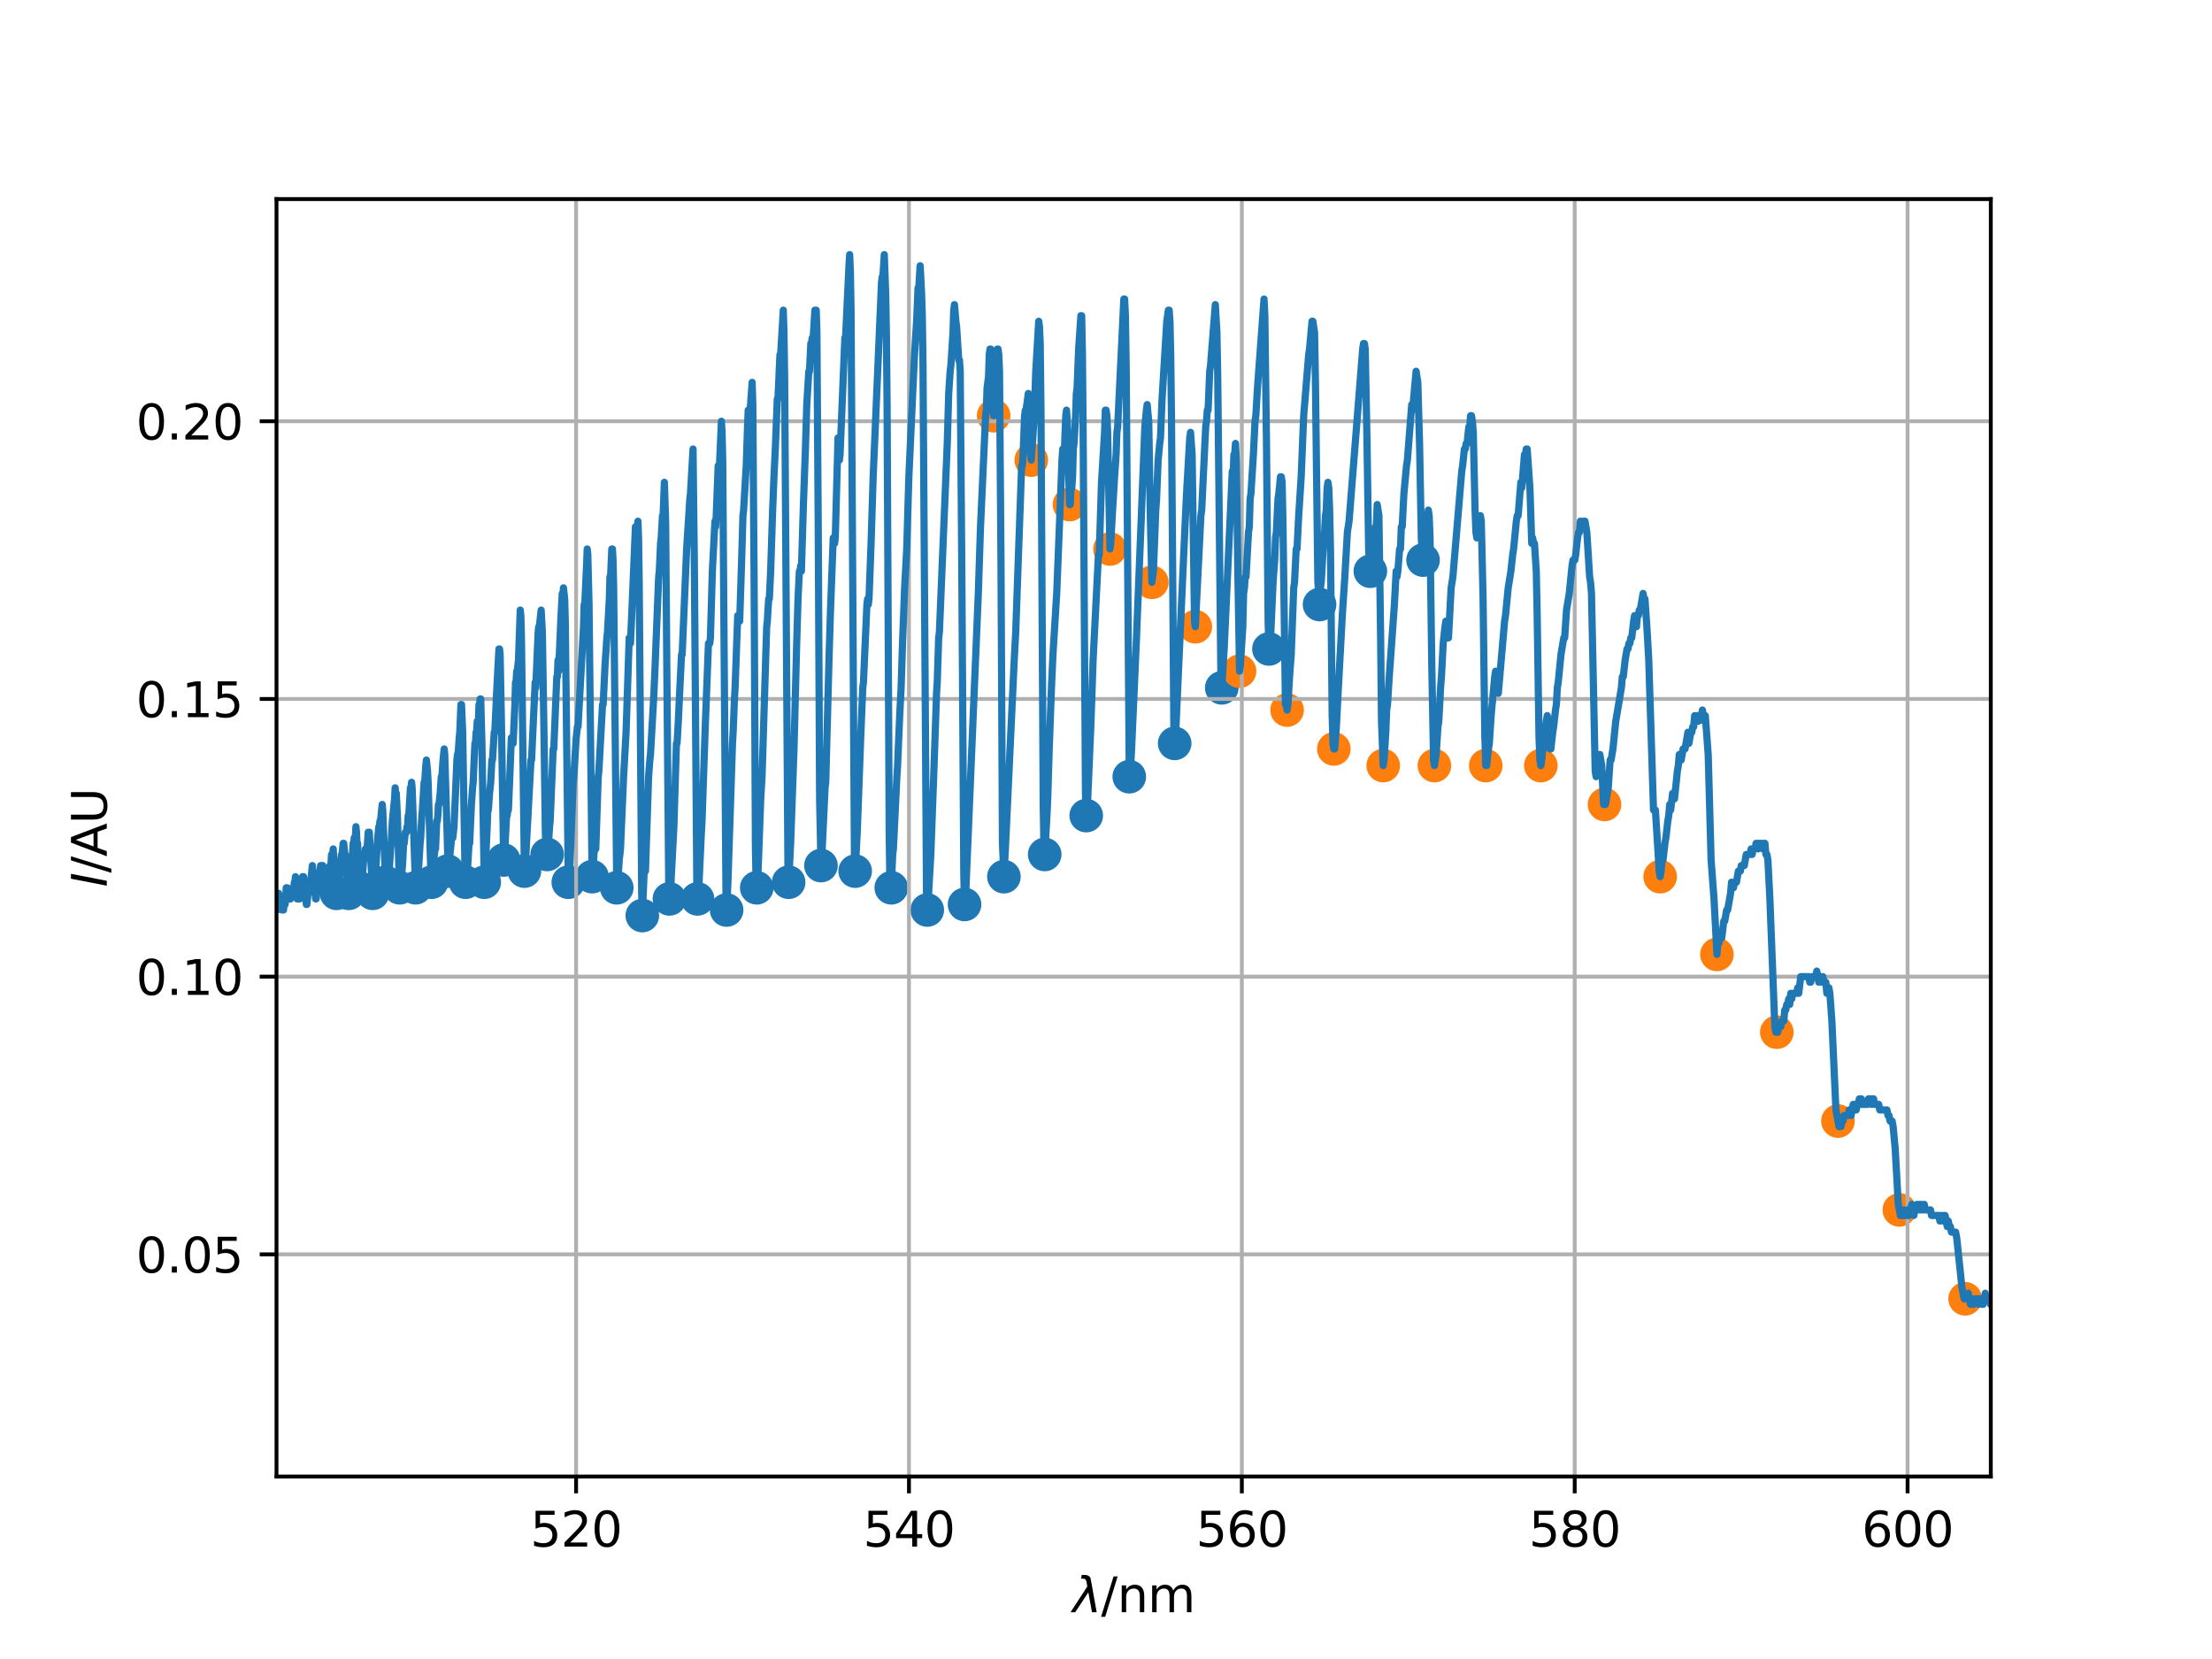 <?xml version="1.0" encoding="utf-8" standalone="no"?>
<!DOCTYPE svg PUBLIC "-//W3C//DTD SVG 1.1//EN"
  "http://www.w3.org/Graphics/SVG/1.1/DTD/svg11.dtd">
<svg xmlns:xlink="http://www.w3.org/1999/xlink" width="460.8pt" height="345.6pt" viewBox="0 0 460.8 345.6" xmlns="http://www.w3.org/2000/svg" version="1.1">
 <defs>
  <style type="text/css">*{stroke-linejoin: round; stroke-linecap: butt}</style>
 </defs>
 <g id="figure_1">
  <g id="patch_1">
   <path d="M 0 345.6 
L 460.8 345.6 
L 460.8 0 
L 0 0 
z
" style="fill: #ffffff"/>
  </g>
  <g id="axes_1">
   <g id="patch_2">
    <path d="M 57.6 307.584 
L 414.72 307.584 
L 414.72 41.472 
L 57.6 41.472 
z
" style="fill: #ffffff"/>
   </g>
   <g id="PathCollection_1">
    <defs>
     <path id="m81d3f69d9b" d="M 0 3 
C 0.796 3 1.559 2.684 2.121 2.121 
C 2.684 1.559 3 0.796 3 0 
C 3 -0.796 2.684 -1.559 2.121 -2.121 
C 1.559 -2.684 0.796 -3 0 -3 
C -0.796 -3 -1.559 -2.684 -2.121 -2.121 
C -2.684 -1.559 -3 -0.796 -3 0 
C -3 0.796 -2.684 1.559 -2.121 2.121 
C -1.559 2.684 -0.796 3 0 3 
z
" style="stroke: #1f77b4"/>
    </defs>
    <g clip-path="url(#p0de4289c02)">
     <use xlink:href="#m81d3f69d9b" x="70.107" y="186.098" style="fill: #1f77b4; stroke: #1f77b4"/>
     <use xlink:href="#m81d3f69d9b" x="72.642" y="186.098" style="fill: #1f77b4; stroke: #1f77b4"/>
     <use xlink:href="#m81d3f69d9b" x="74.842" y="184.941" style="fill: #1f77b4; stroke: #1f77b4"/>
     <use xlink:href="#m81d3f69d9b" x="77.632" y="186.098" style="fill: #1f77b4; stroke: #1f77b4"/>
     <use xlink:href="#m81d3f69d9b" x="80.321" y="183.784" style="fill: #1f77b4; stroke: #1f77b4"/>
     <use xlink:href="#m81d3f69d9b" x="83.258" y="184.941" style="fill: #1f77b4; stroke: #1f77b4"/>
     <use xlink:href="#m81d3f69d9b" x="86.568" y="184.941" style="fill: #1f77b4; stroke: #1f77b4"/>
     <use xlink:href="#m81d3f69d9b" x="89.9" y="183.784" style="fill: #1f77b4; stroke: #1f77b4"/>
     <use xlink:href="#m81d3f69d9b" x="93.252" y="181.47" style="fill: #1f77b4; stroke: #1f77b4"/>
     <use xlink:href="#m81d3f69d9b" x="96.991" y="183.784" style="fill: #1f77b4; stroke: #1f77b4"/>
     <use xlink:href="#m81d3f69d9b" x="100.879" y="183.784" style="fill: #1f77b4; stroke: #1f77b4"/>
     <use xlink:href="#m81d3f69d9b" x="104.921" y="179.156" style="fill: #1f77b4; stroke: #1f77b4"/>
     <use xlink:href="#m81d3f69d9b" x="109.244" y="181.47" style="fill: #1f77b4; stroke: #1f77b4"/>
     <use xlink:href="#m81d3f69d9b" x="113.982" y="177.999" style="fill: #1f77b4; stroke: #1f77b4"/>
     <use xlink:href="#m81d3f69d9b" x="118.387" y="183.784" style="fill: #1f77b4; stroke: #1f77b4"/>
     <use xlink:href="#m81d3f69d9b" x="123.344" y="182.627" style="fill: #1f77b4; stroke: #1f77b4"/>
     <use xlink:href="#m81d3f69d9b" x="128.482" y="184.941" style="fill: #1f77b4; stroke: #1f77b4"/>
     <use xlink:href="#m81d3f69d9b" x="133.806" y="190.726" style="fill: #1f77b4; stroke: #1f77b4"/>
     <use xlink:href="#m81d3f69d9b" x="139.456" y="187.255" style="fill: #1f77b4; stroke: #1f77b4"/>
     <use xlink:href="#m81d3f69d9b" x="145.307" y="187.255" style="fill: #1f77b4; stroke: #1f77b4"/>
     <use xlink:href="#m81d3f69d9b" x="151.369" y="189.569" style="fill: #1f77b4; stroke: #1f77b4"/>
     <use xlink:href="#m81d3f69d9b" x="157.646" y="184.941" style="fill: #1f77b4; stroke: #1f77b4"/>
     <use xlink:href="#m81d3f69d9b" x="164.288" y="183.784" style="fill: #1f77b4; stroke: #1f77b4"/>
     <use xlink:href="#m81d3f69d9b" x="171.025" y="180.313" style="fill: #1f77b4; stroke: #1f77b4"/>
     <use xlink:href="#m81d3f69d9b" x="178.147" y="181.47" style="fill: #1f77b4; stroke: #1f77b4"/>
     <use xlink:href="#m81d3f69d9b" x="185.67" y="184.941" style="fill: #1f77b4; stroke: #1f77b4"/>
     <use xlink:href="#m81d3f69d9b" x="193.166" y="189.569" style="fill: #1f77b4; stroke: #1f77b4"/>
     <use xlink:href="#m81d3f69d9b" x="200.932" y="188.412" style="fill: #1f77b4; stroke: #1f77b4"/>
     <use xlink:href="#m81d3f69d9b" x="209.133" y="182.627" style="fill: #1f77b4; stroke: #1f77b4"/>
     <use xlink:href="#m81d3f69d9b" x="217.632" y="177.999" style="fill: #1f77b4; stroke: #1f77b4"/>
     <use xlink:href="#m81d3f69d9b" x="226.281" y="169.9" style="fill: #1f77b4; stroke: #1f77b4"/>
     <use xlink:href="#m81d3f69d9b" x="235.247" y="161.801" style="fill: #1f77b4; stroke: #1f77b4"/>
     <use xlink:href="#m81d3f69d9b" x="244.706" y="154.859" style="fill: #1f77b4; stroke: #1f77b4"/>
     <use xlink:href="#m81d3f69d9b" x="254.515" y="143.289" style="fill: #1f77b4; stroke: #1f77b4"/>
     <use xlink:href="#m81d3f69d9b" x="264.344" y="135.19" style="fill: #1f77b4; stroke: #1f77b4"/>
     <use xlink:href="#m81d3f69d9b" x="274.888" y="125.934" style="fill: #1f77b4; stroke: #1f77b4"/>
     <use xlink:href="#m81d3f69d9b" x="285.47" y="118.992" style="fill: #1f77b4; stroke: #1f77b4"/>
     <use xlink:href="#m81d3f69d9b" x="296.447" y="116.678" style="fill: #1f77b4; stroke: #1f77b4"/>
    </g>
   </g>
   <g id="PathCollection_2">
    <defs>
     <path id="m0064e8d2d4" d="M 0 3 
C 0.796 3 1.559 2.684 2.121 2.121 
C 2.684 1.559 3 0.796 3 0 
C 3 -0.796 2.684 -1.559 2.121 -2.121 
C 1.559 -2.684 0.796 -3 0 -3 
C -0.796 -3 -1.559 -2.684 -2.121 -2.121 
C -2.684 -1.559 -3 -0.796 -3 0 
C -3 0.796 -2.684 1.559 -2.121 2.121 
C -1.559 2.684 -0.796 3 0 3 
z
" style="stroke: #ff7f0e"/>
    </defs>
    <g clip-path="url(#p0de4289c02)">
     <use xlink:href="#m0064e8d2d4" x="206.994" y="86.595" style="fill: #ff7f0e; stroke: #ff7f0e"/>
     <use xlink:href="#m0064e8d2d4" x="214.834" y="95.851" style="fill: #ff7f0e; stroke: #ff7f0e"/>
     <use xlink:href="#m0064e8d2d4" x="222.803" y="105.107" style="fill: #ff7f0e; stroke: #ff7f0e"/>
     <use xlink:href="#m0064e8d2d4" x="231.224" y="114.364" style="fill: #ff7f0e; stroke: #ff7f0e"/>
     <use xlink:href="#m0064e8d2d4" x="239.954" y="121.306" style="fill: #ff7f0e; stroke: #ff7f0e"/>
     <use xlink:href="#m0064e8d2d4" x="249.005" y="130.562" style="fill: #ff7f0e; stroke: #ff7f0e"/>
     <use xlink:href="#m0064e8d2d4" x="258.221" y="139.818" style="fill: #ff7f0e; stroke: #ff7f0e"/>
     <use xlink:href="#m0064e8d2d4" x="268.123" y="147.917" style="fill: #ff7f0e; stroke: #ff7f0e"/>
     <use xlink:href="#m0064e8d2d4" x="277.865" y="156.016" style="fill: #ff7f0e; stroke: #ff7f0e"/>
     <use xlink:href="#m0064e8d2d4" x="288.149" y="159.487" style="fill: #ff7f0e; stroke: #ff7f0e"/>
     <use xlink:href="#m0064e8d2d4" x="298.816" y="159.487" style="fill: #ff7f0e; stroke: #ff7f0e"/>
     <use xlink:href="#m0064e8d2d4" x="309.51" y="159.487" style="fill: #ff7f0e; stroke: #ff7f0e"/>
     <use xlink:href="#m0064e8d2d4" x="320.985" y="159.487" style="fill: #ff7f0e; stroke: #ff7f0e"/>
     <use xlink:href="#m0064e8d2d4" x="334.252" y="167.586" style="fill: #ff7f0e; stroke: #ff7f0e"/>
     <use xlink:href="#m0064e8d2d4" x="345.843" y="182.627" style="fill: #ff7f0e; stroke: #ff7f0e"/>
     <use xlink:href="#m0064e8d2d4" x="357.668" y="198.825" style="fill: #ff7f0e; stroke: #ff7f0e"/>
     <use xlink:href="#m0064e8d2d4" x="370.144" y="215.023" style="fill: #ff7f0e; stroke: #ff7f0e"/>
     <use xlink:href="#m0064e8d2d4" x="382.88" y="233.535" style="fill: #ff7f0e; stroke: #ff7f0e"/>
     <use xlink:href="#m0064e8d2d4" x="395.666" y="252.048" style="fill: #ff7f0e; stroke: #ff7f0e"/>
     <use xlink:href="#m0064e8d2d4" x="409.372" y="270.56" style="fill: #ff7f0e; stroke: #ff7f0e"/>
    </g>
   </g>
   <g id="matplotlib.axis_1">
    <g id="xtick_1">
     <g id="line2d_1">
      <path d="M 120.009 307.584 
L 120.009 41.472 
" clip-path="url(#p0de4289c02)" style="fill: none; stroke: #b0b0b0; stroke-width: 0.8; stroke-linecap: square"/>
     </g>
     <g id="line2d_2">
      <defs>
       <path id="m9a7ff5f371" d="M 0 0 
L 0 3.5 
" style="stroke: #000000; stroke-width: 0.8"/>
      </defs>
      <g>
       <use xlink:href="#m9a7ff5f371" x="120.009" y="307.584" style="stroke: #000000; stroke-width: 0.8"/>
      </g>
     </g>
     <g id="text_1">
      <!-- 520 -->
      <g transform="translate(110.466 322.182)scale(0.1 -0.1)">
       <defs>
        <path id="DejaVuSans-35" d="M 691 4666 
L 3169 4666 
L 3169 4134 
L 1269 4134 
L 1269 2991 
Q 1406 3038 1543 3061 
Q 1681 3084 1819 3084 
Q 2600 3084 3056 2656 
Q 3513 2228 3513 1497 
Q 3513 744 3044 326 
Q 2575 -91 1722 -91 
Q 1428 -91 1123 -41 
Q 819 9 494 109 
L 494 744 
Q 775 591 1075 516 
Q 1375 441 1709 441 
Q 2250 441 2565 725 
Q 2881 1009 2881 1497 
Q 2881 1984 2565 2268 
Q 2250 2553 1709 2553 
Q 1456 2553 1204 2497 
Q 953 2441 691 2322 
L 691 4666 
z
" transform="scale(0.016)"/>
        <path id="DejaVuSans-32" d="M 1228 531 
L 3431 531 
L 3431 0 
L 469 0 
L 469 531 
Q 828 903 1448 1529 
Q 2069 2156 2228 2338 
Q 2531 2678 2651 2914 
Q 2772 3150 2772 3378 
Q 2772 3750 2511 3984 
Q 2250 4219 1831 4219 
Q 1534 4219 1204 4116 
Q 875 4013 500 3803 
L 500 4441 
Q 881 4594 1212 4672 
Q 1544 4750 1819 4750 
Q 2544 4750 2975 4387 
Q 3406 4025 3406 3419 
Q 3406 3131 3298 2873 
Q 3191 2616 2906 2266 
Q 2828 2175 2409 1742 
Q 1991 1309 1228 531 
z
" transform="scale(0.016)"/>
        <path id="DejaVuSans-30" d="M 2034 4250 
Q 1547 4250 1301 3770 
Q 1056 3291 1056 2328 
Q 1056 1369 1301 889 
Q 1547 409 2034 409 
Q 2525 409 2770 889 
Q 3016 1369 3016 2328 
Q 3016 3291 2770 3770 
Q 2525 4250 2034 4250 
z
M 2034 4750 
Q 2819 4750 3233 4129 
Q 3647 3509 3647 2328 
Q 3647 1150 3233 529 
Q 2819 -91 2034 -91 
Q 1250 -91 836 529 
Q 422 1150 422 2328 
Q 422 3509 836 4129 
Q 1250 4750 2034 4750 
z
" transform="scale(0.016)"/>
       </defs>
       <use xlink:href="#DejaVuSans-35"/>
       <use xlink:href="#DejaVuSans-32" x="63.623"/>
       <use xlink:href="#DejaVuSans-30" x="127.246"/>
      </g>
     </g>
    </g>
    <g id="xtick_2">
     <g id="line2d_3">
      <path d="M 189.353 307.584 
L 189.353 41.472 
" clip-path="url(#p0de4289c02)" style="fill: none; stroke: #b0b0b0; stroke-width: 0.8; stroke-linecap: square"/>
     </g>
     <g id="line2d_4">
      <g>
       <use xlink:href="#m9a7ff5f371" x="189.353" y="307.584" style="stroke: #000000; stroke-width: 0.8"/>
      </g>
     </g>
     <g id="text_2">
      <!-- 540 -->
      <g transform="translate(179.809 322.182)scale(0.1 -0.1)">
       <defs>
        <path id="DejaVuSans-34" d="M 2419 4116 
L 825 1625 
L 2419 1625 
L 2419 4116 
z
M 2253 4666 
L 3047 4666 
L 3047 1625 
L 3713 1625 
L 3713 1100 
L 3047 1100 
L 3047 0 
L 2419 0 
L 2419 1100 
L 313 1100 
L 313 1709 
L 2253 4666 
z
" transform="scale(0.016)"/>
       </defs>
       <use xlink:href="#DejaVuSans-35"/>
       <use xlink:href="#DejaVuSans-34" x="63.623"/>
       <use xlink:href="#DejaVuSans-30" x="127.246"/>
      </g>
     </g>
    </g>
    <g id="xtick_3">
     <g id="line2d_5">
      <path d="M 258.697 307.584 
L 258.697 41.472 
" clip-path="url(#p0de4289c02)" style="fill: none; stroke: #b0b0b0; stroke-width: 0.8; stroke-linecap: square"/>
     </g>
     <g id="line2d_6">
      <g>
       <use xlink:href="#m9a7ff5f371" x="258.697" y="307.584" style="stroke: #000000; stroke-width: 0.8"/>
      </g>
     </g>
     <g id="text_3">
      <!-- 560 -->
      <g transform="translate(249.153 322.182)scale(0.1 -0.1)">
       <defs>
        <path id="DejaVuSans-36" d="M 2113 2584 
Q 1688 2584 1439 2293 
Q 1191 2003 1191 1497 
Q 1191 994 1439 701 
Q 1688 409 2113 409 
Q 2538 409 2786 701 
Q 3034 994 3034 1497 
Q 3034 2003 2786 2293 
Q 2538 2584 2113 2584 
z
M 3366 4563 
L 3366 3988 
Q 3128 4100 2886 4159 
Q 2644 4219 2406 4219 
Q 1781 4219 1451 3797 
Q 1122 3375 1075 2522 
Q 1259 2794 1537 2939 
Q 1816 3084 2150 3084 
Q 2853 3084 3261 2657 
Q 3669 2231 3669 1497 
Q 3669 778 3244 343 
Q 2819 -91 2113 -91 
Q 1303 -91 875 529 
Q 447 1150 447 2328 
Q 447 3434 972 4092 
Q 1497 4750 2381 4750 
Q 2619 4750 2861 4703 
Q 3103 4656 3366 4563 
z
" transform="scale(0.016)"/>
       </defs>
       <use xlink:href="#DejaVuSans-35"/>
       <use xlink:href="#DejaVuSans-36" x="63.623"/>
       <use xlink:href="#DejaVuSans-30" x="127.246"/>
      </g>
     </g>
    </g>
    <g id="xtick_4">
     <g id="line2d_7">
      <path d="M 328.04 307.584 
L 328.04 41.472 
" clip-path="url(#p0de4289c02)" style="fill: none; stroke: #b0b0b0; stroke-width: 0.8; stroke-linecap: square"/>
     </g>
     <g id="line2d_8">
      <g>
       <use xlink:href="#m9a7ff5f371" x="328.04" y="307.584" style="stroke: #000000; stroke-width: 0.8"/>
      </g>
     </g>
     <g id="text_4">
      <!-- 580 -->
      <g transform="translate(318.497 322.182)scale(0.1 -0.1)">
       <defs>
        <path id="DejaVuSans-38" d="M 2034 2216 
Q 1584 2216 1326 1975 
Q 1069 1734 1069 1313 
Q 1069 891 1326 650 
Q 1584 409 2034 409 
Q 2484 409 2743 651 
Q 3003 894 3003 1313 
Q 3003 1734 2745 1975 
Q 2488 2216 2034 2216 
z
M 1403 2484 
Q 997 2584 770 2862 
Q 544 3141 544 3541 
Q 544 4100 942 4425 
Q 1341 4750 2034 4750 
Q 2731 4750 3128 4425 
Q 3525 4100 3525 3541 
Q 3525 3141 3298 2862 
Q 3072 2584 2669 2484 
Q 3125 2378 3379 2068 
Q 3634 1759 3634 1313 
Q 3634 634 3220 271 
Q 2806 -91 2034 -91 
Q 1263 -91 848 271 
Q 434 634 434 1313 
Q 434 1759 690 2068 
Q 947 2378 1403 2484 
z
M 1172 3481 
Q 1172 3119 1398 2916 
Q 1625 2713 2034 2713 
Q 2441 2713 2670 2916 
Q 2900 3119 2900 3481 
Q 2900 3844 2670 4047 
Q 2441 4250 2034 4250 
Q 1625 4250 1398 4047 
Q 1172 3844 1172 3481 
z
" transform="scale(0.016)"/>
       </defs>
       <use xlink:href="#DejaVuSans-35"/>
       <use xlink:href="#DejaVuSans-38" x="63.623"/>
       <use xlink:href="#DejaVuSans-30" x="127.246"/>
      </g>
     </g>
    </g>
    <g id="xtick_5">
     <g id="line2d_9">
      <path d="M 397.384 307.584 
L 397.384 41.472 
" clip-path="url(#p0de4289c02)" style="fill: none; stroke: #b0b0b0; stroke-width: 0.8; stroke-linecap: square"/>
     </g>
     <g id="line2d_10">
      <g>
       <use xlink:href="#m9a7ff5f371" x="397.384" y="307.584" style="stroke: #000000; stroke-width: 0.8"/>
      </g>
     </g>
     <g id="text_5">
      <!-- 600 -->
      <g transform="translate(387.84 322.182)scale(0.1 -0.1)">
       <use xlink:href="#DejaVuSans-36"/>
       <use xlink:href="#DejaVuSans-30" x="63.623"/>
       <use xlink:href="#DejaVuSans-30" x="127.246"/>
      </g>
     </g>
    </g>
    <g id="text_6">
     <!-- $\lambda / \mathrm{nm}$ -->
     <g transform="translate(223.46 335.861)scale(0.1 -0.1)">
      <defs>
       <path id="DejaVuSans-Oblique-3bb" d="M 2350 4316 
L 3125 0 
L 2516 0 
L 2038 2588 
L 328 0 
L -281 0 
L 1903 3356 
L 1794 3975 
Q 1725 4369 1391 4369 
L 1091 4369 
L 1184 4863 
L 1550 4856 
Q 2253 4847 2350 4316 
z
" transform="scale(0.016)"/>
       <path id="DejaVuSans-2f" d="M 1625 4666 
L 2156 4666 
L 531 -594 
L 0 -594 
L 1625 4666 
z
" transform="scale(0.016)"/>
       <path id="DejaVuSans-6e" d="M 3513 2113 
L 3513 0 
L 2938 0 
L 2938 2094 
Q 2938 2591 2744 2837 
Q 2550 3084 2163 3084 
Q 1697 3084 1428 2787 
Q 1159 2491 1159 1978 
L 1159 0 
L 581 0 
L 581 3500 
L 1159 3500 
L 1159 2956 
Q 1366 3272 1645 3428 
Q 1925 3584 2291 3584 
Q 2894 3584 3203 3211 
Q 3513 2838 3513 2113 
z
" transform="scale(0.016)"/>
       <path id="DejaVuSans-6d" d="M 3328 2828 
Q 3544 3216 3844 3400 
Q 4144 3584 4550 3584 
Q 5097 3584 5394 3201 
Q 5691 2819 5691 2113 
L 5691 0 
L 5113 0 
L 5113 2094 
Q 5113 2597 4934 2840 
Q 4756 3084 4391 3084 
Q 3944 3084 3684 2787 
Q 3425 2491 3425 1978 
L 3425 0 
L 2847 0 
L 2847 2094 
Q 2847 2600 2669 2842 
Q 2491 3084 2119 3084 
Q 1678 3084 1418 2786 
Q 1159 2488 1159 1978 
L 1159 0 
L 581 0 
L 581 3500 
L 1159 3500 
L 1159 2956 
Q 1356 3278 1631 3431 
Q 1906 3584 2284 3584 
Q 2666 3584 2933 3390 
Q 3200 3197 3328 2828 
z
" transform="scale(0.016)"/>
      </defs>
      <use xlink:href="#DejaVuSans-Oblique-3bb" transform="translate(0 0.016)"/>
      <use xlink:href="#DejaVuSans-2f" transform="translate(59.18 0.016)"/>
      <use xlink:href="#DejaVuSans-6e" transform="translate(92.871 0.016)"/>
      <use xlink:href="#DejaVuSans-6d" transform="translate(156.25 0.016)"/>
     </g>
    </g>
   </g>
   <g id="matplotlib.axis_2">
    <g id="ytick_1">
     <g id="line2d_11">
      <path d="M 57.6 261.304 
L 414.72 261.304 
" clip-path="url(#p0de4289c02)" style="fill: none; stroke: #b0b0b0; stroke-width: 0.8; stroke-linecap: square"/>
     </g>
     <g id="line2d_12">
      <defs>
       <path id="m2ff8a235c9" d="M 0 0 
L -3.5 0 
" style="stroke: #000000; stroke-width: 0.8"/>
      </defs>
      <g>
       <use xlink:href="#m2ff8a235c9" x="57.6" y="261.304" style="stroke: #000000; stroke-width: 0.8"/>
      </g>
     </g>
     <g id="text_7">
      <!-- 0.05 -->
      <g transform="translate(28.334 265.103)scale(0.1 -0.1)">
       <defs>
        <path id="DejaVuSans-2e" d="M 684 794 
L 1344 794 
L 1344 0 
L 684 0 
L 684 794 
z
" transform="scale(0.016)"/>
       </defs>
       <use xlink:href="#DejaVuSans-30"/>
       <use xlink:href="#DejaVuSans-2e" x="63.623"/>
       <use xlink:href="#DejaVuSans-30" x="95.41"/>
       <use xlink:href="#DejaVuSans-35" x="159.033"/>
      </g>
     </g>
    </g>
    <g id="ytick_2">
     <g id="line2d_13">
      <path d="M 57.6 203.453 
L 414.72 203.453 
" clip-path="url(#p0de4289c02)" style="fill: none; stroke: #b0b0b0; stroke-width: 0.8; stroke-linecap: square"/>
     </g>
     <g id="line2d_14">
      <g>
       <use xlink:href="#m2ff8a235c9" x="57.6" y="203.453" style="stroke: #000000; stroke-width: 0.8"/>
      </g>
     </g>
     <g id="text_8">
      <!-- 0.10 -->
      <g transform="translate(28.334 207.252)scale(0.1 -0.1)">
       <defs>
        <path id="DejaVuSans-31" d="M 794 531 
L 1825 531 
L 1825 4091 
L 703 3866 
L 703 4441 
L 1819 4666 
L 2450 4666 
L 2450 531 
L 3481 531 
L 3481 0 
L 794 0 
L 794 531 
z
" transform="scale(0.016)"/>
       </defs>
       <use xlink:href="#DejaVuSans-30"/>
       <use xlink:href="#DejaVuSans-2e" x="63.623"/>
       <use xlink:href="#DejaVuSans-31" x="95.41"/>
       <use xlink:href="#DejaVuSans-30" x="159.033"/>
      </g>
     </g>
    </g>
    <g id="ytick_3">
     <g id="line2d_15">
      <path d="M 57.6 145.603 
L 414.72 145.603 
" clip-path="url(#p0de4289c02)" style="fill: none; stroke: #b0b0b0; stroke-width: 0.8; stroke-linecap: square"/>
     </g>
     <g id="line2d_16">
      <g>
       <use xlink:href="#m2ff8a235c9" x="57.6" y="145.603" style="stroke: #000000; stroke-width: 0.8"/>
      </g>
     </g>
     <g id="text_9">
      <!-- 0.15 -->
      <g transform="translate(28.334 149.402)scale(0.1 -0.1)">
       <use xlink:href="#DejaVuSans-30"/>
       <use xlink:href="#DejaVuSans-2e" x="63.623"/>
       <use xlink:href="#DejaVuSans-31" x="95.41"/>
       <use xlink:href="#DejaVuSans-35" x="159.033"/>
      </g>
     </g>
    </g>
    <g id="ytick_4">
     <g id="line2d_17">
      <path d="M 57.6 87.752 
L 414.72 87.752 
" clip-path="url(#p0de4289c02)" style="fill: none; stroke: #b0b0b0; stroke-width: 0.8; stroke-linecap: square"/>
     </g>
     <g id="line2d_18">
      <g>
       <use xlink:href="#m2ff8a235c9" x="57.6" y="87.752" style="stroke: #000000; stroke-width: 0.8"/>
      </g>
     </g>
     <g id="text_10">
      <!-- 0.20 -->
      <g transform="translate(28.334 91.552)scale(0.1 -0.1)">
       <use xlink:href="#DejaVuSans-30"/>
       <use xlink:href="#DejaVuSans-2e" x="63.623"/>
       <use xlink:href="#DejaVuSans-32" x="95.41"/>
       <use xlink:href="#DejaVuSans-30" x="159.033"/>
      </g>
     </g>
    </g>
    <g id="text_11">
     <!-- $I / \mathrm{AU}$ -->
     <g transform="translate(22.255 184.778)rotate(-90)scale(0.1 -0.1)">
      <defs>
       <path id="DejaVuSans-Oblique-49" d="M 1081 4666 
L 1716 4666 
L 806 0 
L 172 0 
L 1081 4666 
z
" transform="scale(0.016)"/>
       <path id="DejaVuSans-41" d="M 2188 4044 
L 1331 1722 
L 3047 1722 
L 2188 4044 
z
M 1831 4666 
L 2547 4666 
L 4325 0 
L 3669 0 
L 3244 1197 
L 1141 1197 
L 716 0 
L 50 0 
L 1831 4666 
z
" transform="scale(0.016)"/>
       <path id="DejaVuSans-55" d="M 556 4666 
L 1191 4666 
L 1191 1831 
Q 1191 1081 1462 751 
Q 1734 422 2344 422 
Q 2950 422 3222 751 
Q 3494 1081 3494 1831 
L 3494 4666 
L 4128 4666 
L 4128 1753 
Q 4128 841 3676 375 
Q 3225 -91 2344 -91 
Q 1459 -91 1007 375 
Q 556 841 556 1753 
L 556 4666 
z
" transform="scale(0.016)"/>
      </defs>
      <use xlink:href="#DejaVuSans-Oblique-49" transform="translate(0 0.094)"/>
      <use xlink:href="#DejaVuSans-2f" transform="translate(29.492 0.094)"/>
      <use xlink:href="#DejaVuSans-41" transform="translate(63.184 0.094)"/>
      <use xlink:href="#DejaVuSans-55" transform="translate(131.592 0.094)"/>
     </g>
    </g>
   </g>
   <g id="line2d_19">
    <path d="M 57.596 188.412 
L 57.709 189.569 
L 57.821 187.255 
L 57.934 188.412 
L 58.046 186.098 
L 58.159 187.255 
L 58.384 187.255 
L 58.497 188.412 
L 58.61 188.412 
L 58.722 189.569 
L 58.835 188.412 
L 58.948 188.412 
L 59.061 189.569 
L 59.174 188.412 
L 59.399 188.412 
L 59.512 187.255 
L 59.625 184.941 
L 59.851 184.941 
L 59.964 187.255 
L 60.529 187.255 
L 60.642 186.098 
L 60.868 186.098 
L 60.981 184.941 
L 61.208 184.941 
L 61.321 183.784 
L 61.434 183.784 
L 61.547 182.627 
L 61.661 186.098 
L 61.774 186.098 
L 61.887 187.255 
L 62.454 187.255 
L 62.795 183.784 
L 62.908 183.784 
L 63.022 182.627 
L 63.249 182.627 
L 63.817 188.412 
L 63.931 188.412 
L 64.159 186.098 
L 64.272 186.098 
L 64.386 184.941 
L 64.5 184.941 
L 64.614 183.784 
L 64.728 183.784 
L 65.07 180.313 
L 65.754 187.255 
L 65.868 187.255 
L 66.21 183.784 
L 66.325 183.784 
L 66.439 182.627 
L 66.553 182.627 
L 66.782 180.313 
L 67.239 180.313 
L 67.468 183.784 
L 67.582 184.941 
L 67.697 184.941 
L 67.811 186.098 
L 67.926 184.941 
L 68.04 184.941 
L 68.155 183.784 
L 68.27 181.47 
L 68.384 182.627 
L 68.499 181.47 
L 68.614 181.47 
L 68.728 180.313 
L 68.843 181.47 
L 69.073 177.999 
L 69.302 177.999 
L 69.417 176.842 
L 69.762 182.627 
L 70.107 186.098 
L 70.222 186.098 
L 70.337 184.941 
L 70.452 184.941 
L 71.142 177.999 
L 71.258 177.999 
L 71.488 175.685 
L 71.603 175.685 
L 71.834 177.999 
L 71.949 177.999 
L 72.296 183.784 
L 72.411 184.941 
L 72.527 184.941 
L 72.642 186.098 
L 72.758 184.941 
L 72.873 184.941 
L 73.104 181.47 
L 73.22 181.47 
L 73.567 175.685 
L 73.683 175.685 
L 73.799 174.528 
L 74.03 174.528 
L 74.146 172.214 
L 74.262 173.371 
L 74.378 175.685 
L 74.494 175.685 
L 74.842 184.941 
L 74.958 184.941 
L 75.19 182.627 
L 75.306 182.627 
L 75.422 183.784 
L 75.654 180.313 
L 75.886 177.999 
L 76.003 177.999 
L 76.119 176.842 
L 76.468 176.842 
L 76.701 173.371 
L 76.933 173.371 
L 77.632 186.098 
L 77.749 184.941 
L 77.866 184.941 
L 78.099 181.47 
L 78.216 180.313 
L 78.332 180.313 
L 78.683 174.528 
L 78.917 172.214 
L 79.033 172.214 
L 79.15 171.057 
L 79.267 171.057 
L 79.618 167.586 
L 79.735 168.743 
L 80.321 183.784 
L 80.438 183.784 
L 80.555 182.627 
L 80.907 182.627 
L 81.142 180.313 
L 81.376 176.842 
L 81.494 175.685 
L 81.729 171.057 
L 82.199 166.429 
L 82.317 164.115 
L 82.434 165.272 
L 82.552 165.272 
L 82.787 169.9 
L 83.141 182.627 
L 83.258 184.941 
L 83.376 184.941 
L 83.848 180.313 
L 84.084 175.685 
L 84.202 175.685 
L 84.438 173.371 
L 84.674 173.371 
L 84.793 172.214 
L 84.911 172.214 
L 85.029 169.9 
L 85.147 169.9 
L 85.502 164.115 
L 85.621 164.115 
L 85.739 162.958 
L 85.857 164.115 
L 86.568 184.941 
L 86.687 184.941 
L 86.806 183.784 
L 86.924 183.784 
L 87.043 180.313 
L 87.162 181.47 
L 87.518 175.685 
L 87.637 174.528 
L 87.874 169.9 
L 87.993 168.743 
L 88.35 162.958 
L 88.469 162.958 
L 88.707 159.487 
L 88.826 158.33 
L 89.065 160.644 
L 89.184 162.958 
L 89.78 182.627 
L 89.9 183.784 
L 90.019 183.784 
L 90.138 182.627 
L 90.377 179.156 
L 90.616 176.842 
L 90.736 176.842 
L 90.975 171.057 
L 91.094 171.057 
L 91.214 169.9 
L 91.334 167.586 
L 91.454 167.586 
L 91.693 165.272 
L 91.933 161.801 
L 92.052 161.801 
L 92.292 158.33 
L 92.532 156.016 
L 92.652 157.173 
L 93.373 181.47 
L 93.493 180.313 
L 93.613 177.999 
L 93.733 177.999 
L 93.974 175.685 
L 94.215 172.214 
L 94.335 174.528 
L 94.576 172.214 
L 94.937 164.115 
L 95.178 158.33 
L 95.299 157.173 
L 95.42 157.173 
L 95.661 153.702 
L 95.782 152.545 
L 96.023 146.76 
L 96.144 146.76 
L 96.386 152.545 
L 96.87 181.47 
L 96.991 183.784 
L 97.112 183.784 
L 97.354 181.47 
L 97.717 175.685 
L 97.839 175.685 
L 98.203 167.586 
L 98.445 164.115 
L 98.567 162.958 
L 98.931 154.859 
L 99.053 154.859 
L 99.174 152.545 
L 99.296 152.545 
L 99.417 150.231 
L 99.661 150.231 
L 99.782 146.76 
L 99.904 146.76 
L 100.026 145.603 
L 100.148 145.603 
L 100.391 154.859 
L 100.879 183.784 
L 101.001 182.627 
L 101.489 172.214 
L 101.611 168.743 
L 101.734 168.743 
L 101.978 165.272 
L 102.223 162.958 
L 102.467 158.33 
L 102.59 158.33 
L 102.957 152.545 
L 103.08 152.545 
L 103.447 144.446 
L 103.938 135.19 
L 104.061 135.19 
L 104.184 136.347 
L 104.429 149.074 
L 104.921 179.156 
L 105.167 176.842 
L 105.536 169.9 
L 105.659 169.9 
L 105.783 168.743 
L 105.906 168.743 
L 106.152 162.958 
L 106.522 153.702 
L 106.769 153.702 
L 106.893 154.859 
L 107.263 146.76 
L 107.387 142.132 
L 107.51 142.132 
L 107.634 139.818 
L 107.758 139.818 
L 108.005 137.504 
L 108.377 127.091 
L 108.5 128.248 
L 108.624 132.876 
L 109.244 181.47 
L 109.368 181.47 
L 110.611 158.33 
L 110.735 158.33 
L 111.109 150.231 
L 111.483 142.132 
L 111.607 143.289 
L 112.106 131.719 
L 112.231 130.562 
L 112.356 130.562 
L 112.731 127.091 
L 112.981 131.719 
L 113.356 154.859 
L 113.606 173.371 
L 113.732 176.842 
L 113.857 176.842 
L 113.982 177.999 
L 114.107 177.999 
L 114.484 172.214 
L 114.609 171.057 
L 115.237 156.016 
L 115.362 156.016 
L 115.991 140.975 
L 116.117 140.975 
L 116.243 137.504 
L 116.368 139.818 
L 116.872 128.248 
L 117.125 123.62 
L 117.251 124.777 
L 117.377 122.463 
L 117.629 124.777 
L 117.755 129.405 
L 118.387 183.784 
L 118.514 183.784 
L 118.64 182.627 
L 119.4 162.958 
L 119.527 161.801 
L 120.034 153.702 
L 120.288 151.388 
L 120.415 151.388 
L 120.669 146.76 
L 121.559 130.562 
L 121.686 125.934 
L 121.813 125.934 
L 122.196 117.835 
L 122.323 114.364 
L 122.45 115.521 
L 122.706 125.934 
L 123.344 182.627 
L 123.472 182.627 
L 123.727 177.999 
L 123.855 176.842 
L 124.111 176.842 
L 124.623 161.801 
L 124.751 160.644 
L 125.521 146.76 
L 125.649 146.76 
L 126.034 138.661 
L 126.42 132.876 
L 126.548 131.719 
L 126.935 124.777 
L 127.063 120.149 
L 127.192 120.149 
L 127.45 114.364 
L 127.579 114.364 
L 127.707 116.678 
L 127.836 122.463 
L 128.482 184.941 
L 128.611 184.941 
L 128.998 179.156 
L 129.257 176.842 
L 129.904 161.801 
L 130.423 152.545 
L 131.072 132.876 
L 131.201 132.876 
L 131.331 134.033 
L 131.591 128.248 
L 132.372 109.736 
L 132.502 109.736 
L 132.632 110.893 
L 132.893 108.579 
L 133.023 112.05 
L 133.154 121.306 
L 133.676 186.098 
L 133.806 190.726 
L 134.198 181.47 
L 134.46 181.47 
L 135.114 161.801 
L 135.376 158.33 
L 135.507 157.173 
L 136.163 145.603 
L 136.425 139.818 
L 137.214 120.149 
L 137.346 118.992 
L 137.609 113.207 
L 137.74 112.05 
L 138.004 107.421 
L 138.136 107.421 
L 138.399 100.479 
L 138.663 108.579 
L 138.927 140.975 
L 139.323 186.098 
L 139.456 187.255 
L 139.72 184.941 
L 140.382 172.214 
L 140.912 154.859 
L 141.044 154.859 
L 141.31 150.231 
L 141.575 144.446 
L 141.974 136.347 
L 142.106 136.347 
L 143.038 114.364 
L 143.704 103.95 
L 143.838 102.793 
L 144.372 93.537 
L 144.639 116.678 
L 145.174 186.098 
L 145.307 187.255 
L 145.575 184.941 
L 146.111 173.371 
L 146.245 171.057 
L 146.916 151.388 
L 147.588 134.033 
L 147.857 134.033 
L 147.992 132.876 
L 148.396 118.992 
L 148.935 108.579 
L 149.07 109.736 
L 149.204 107.421 
L 149.609 97.008 
L 149.88 97.008 
L 150.285 87.752 
L 150.421 90.066 
L 150.556 95.851 
L 150.827 132.876 
L 151.233 186.098 
L 151.369 189.569 
L 151.64 183.784 
L 152.59 154.859 
L 152.726 152.545 
L 152.998 145.603 
L 153.134 143.289 
L 153.679 128.248 
L 153.815 128.248 
L 153.951 129.405 
L 154.088 129.405 
L 154.497 116.678 
L 154.77 107.421 
L 154.907 106.264 
L 155.453 97.008 
L 155.727 88.909 
L 155.864 85.438 
L 156.001 86.595 
L 156.138 86.595 
L 156.274 85.438 
L 156.686 79.653 
L 156.823 84.281 
L 157.097 121.306 
L 157.372 176.842 
L 157.509 183.784 
L 157.646 184.941 
L 157.784 183.784 
L 157.921 181.47 
L 158.471 166.429 
L 158.747 161.801 
L 159.712 130.562 
L 159.85 129.405 
L 160.126 124.777 
L 160.264 124.777 
L 160.541 118.992 
L 160.955 106.264 
L 161.232 99.322 
L 161.509 93.537 
L 161.925 83.124 
L 162.064 83.124 
L 162.48 73.868 
L 162.619 73.868 
L 163.175 64.612 
L 163.314 69.24 
L 163.453 78.496 
L 164.149 181.47 
L 164.288 183.784 
L 164.706 175.685 
L 165.404 156.016 
L 165.963 134.033 
L 166.243 124.777 
L 166.523 118.992 
L 166.663 118.992 
L 166.803 117.835 
L 166.943 118.992 
L 167.364 105.107 
L 167.785 93.537 
L 168.066 84.281 
L 168.487 77.339 
L 168.628 77.339 
L 168.909 71.554 
L 169.05 71.554 
L 169.191 70.397 
L 169.332 71.554 
L 169.755 64.612 
L 170.037 64.612 
L 170.178 69.24 
L 170.46 110.893 
L 170.742 166.429 
L 171.025 180.313 
L 171.167 179.156 
L 171.874 164.115 
L 172.016 162.958 
L 172.725 136.347 
L 173.008 127.091 
L 173.577 112.05 
L 173.719 113.207 
L 173.861 113.207 
L 174.003 112.05 
L 174.573 91.223 
L 174.858 95.851 
L 175 94.694 
L 175.999 70.397 
L 176.142 70.397 
L 176.857 55.356 
L 177 53.042 
L 177.144 56.513 
L 177.287 64.612 
L 178.004 180.313 
L 178.147 181.47 
L 178.578 173.371 
L 179.297 153.702 
L 179.728 143.289 
L 179.873 142.132 
L 180.593 125.934 
L 180.738 124.777 
L 180.882 125.934 
L 181.026 124.777 
L 181.46 113.207 
L 181.894 99.322 
L 183.633 58.827 
L 183.778 57.67 
L 183.923 57.67 
L 184.214 53.042 
L 184.505 61.141 
L 184.65 69.24 
L 184.796 84.281 
L 185.233 173.371 
L 185.378 183.784 
L 185.524 183.784 
L 185.67 184.941 
L 185.962 177.999 
L 186.108 176.842 
L 186.838 161.801 
L 186.984 159.487 
L 187.423 149.074 
L 187.716 143.289 
L 188.009 134.033 
L 188.449 122.463 
L 188.889 114.364 
L 189.33 99.322 
L 190.507 73.868 
L 190.949 66.926 
L 191.244 59.984 
L 191.391 59.984 
L 191.687 55.356 
L 191.982 61.141 
L 192.13 65.769 
L 192.278 76.182 
L 193.018 187.255 
L 193.166 189.569 
L 193.314 188.412 
L 193.907 177.999 
L 194.501 161.801 
L 195.096 144.446 
L 195.244 142.132 
L 195.542 132.876 
L 195.691 131.719 
L 197.332 92.38 
L 197.631 81.967 
L 197.93 77.339 
L 198.08 76.182 
L 198.529 69.24 
L 198.679 64.612 
L 198.829 63.455 
L 199.129 66.926 
L 199.279 68.083 
L 199.729 75.025 
L 199.88 75.025 
L 200.03 77.339 
L 200.33 114.364 
L 200.782 182.627 
L 200.932 188.412 
L 201.083 188.412 
L 203.802 123.62 
L 204.257 109.736 
L 205.319 86.595 
L 205.471 85.438 
L 205.623 80.81 
L 205.927 78.496 
L 206.08 73.868 
L 206.232 72.711 
L 206.384 72.711 
L 206.841 85.438 
L 206.994 86.595 
L 207.451 78.496 
L 207.604 73.868 
L 207.757 72.711 
L 207.909 72.711 
L 208.062 73.868 
L 208.215 77.339 
L 208.521 116.678 
L 208.827 175.685 
L 209.133 182.627 
L 209.44 176.842 
L 211.282 137.504 
L 211.59 131.719 
L 212.823 97.008 
L 212.978 97.008 
L 213.132 94.694 
L 213.441 86.595 
L 213.596 85.438 
L 213.75 85.438 
L 214.214 81.967 
L 214.369 84.281 
L 214.679 94.694 
L 214.834 95.851 
L 215.454 86.595 
L 215.765 77.339 
L 216.386 66.926 
L 216.542 68.083 
L 216.697 71.554 
L 216.853 85.438 
L 217.32 167.586 
L 217.476 176.842 
L 217.632 177.999 
L 218.099 169.9 
L 218.255 166.429 
L 218.568 156.016 
L 219.036 143.289 
L 219.349 136.347 
L 220.132 123.62 
L 220.916 103.95 
L 221.23 95.851 
L 221.387 93.537 
L 221.544 93.537 
L 221.701 94.694 
L 222.016 86.595 
L 222.173 85.438 
L 222.33 87.752 
L 222.803 105.107 
L 222.96 105.107 
L 223.118 101.636 
L 223.276 101.636 
L 223.433 99.322 
L 223.591 93.537 
L 223.749 92.38 
L 224.065 86.595 
L 224.223 81.967 
L 224.381 80.81 
L 224.697 72.711 
L 225.171 65.769 
L 225.33 65.769 
L 225.488 73.868 
L 225.647 91.223 
L 226.122 165.272 
L 226.281 169.9 
L 226.44 169.9 
L 227.234 151.388 
L 227.711 137.504 
L 228.826 115.521 
L 228.985 115.521 
L 229.464 100.479 
L 230.103 90.066 
L 230.263 85.438 
L 230.423 85.438 
L 230.583 86.595 
L 230.743 90.066 
L 231.224 114.364 
L 231.384 113.207 
L 231.705 107.421 
L 232.186 99.322 
L 232.508 94.694 
L 232.668 90.066 
L 232.829 88.909 
L 234.117 62.298 
L 234.278 62.298 
L 234.439 65.769 
L 234.601 76.182 
L 235.247 161.801 
L 235.408 161.801 
L 235.731 156.016 
L 236.703 134.033 
L 237.027 125.934 
L 237.676 109.736 
L 238.488 88.909 
L 238.814 85.438 
L 238.976 84.281 
L 239.302 87.752 
L 239.628 107.421 
L 239.954 121.306 
L 240.28 118.992 
L 240.77 106.264 
L 240.933 103.95 
L 241.26 95.851 
L 241.587 92.38 
L 241.751 91.223 
L 242.079 83.124 
L 242.57 75.025 
L 243.062 66.926 
L 243.391 64.612 
L 243.555 64.612 
L 243.719 66.926 
L 243.883 73.868 
L 244.048 87.752 
L 244.541 152.545 
L 244.706 154.859 
L 244.871 153.702 
L 246.851 109.736 
L 247.182 102.793 
L 247.513 97.008 
L 247.844 91.223 
L 248.01 90.066 
L 248.341 94.694 
L 248.839 129.405 
L 249.005 130.562 
L 250.169 107.421 
L 250.335 106.264 
L 251.168 88.909 
L 251.335 87.752 
L 251.502 85.438 
L 251.669 85.438 
L 252.003 77.339 
L 252.17 76.182 
L 253.173 63.455 
L 253.508 69.24 
L 253.676 78.496 
L 254.347 142.132 
L 254.515 143.289 
L 255.018 135.19 
L 256.702 98.165 
L 256.87 99.322 
L 257.039 94.694 
L 257.208 94.694 
L 257.376 92.38 
L 257.545 95.851 
L 257.883 120.149 
L 258.221 139.818 
L 258.39 138.661 
L 258.898 130.562 
L 259.067 123.62 
L 259.237 122.463 
L 259.406 120.149 
L 259.575 120.149 
L 260.084 110.893 
L 260.254 109.736 
L 260.424 103.95 
L 260.594 102.793 
L 261.104 94.694 
L 261.444 87.752 
L 261.614 86.595 
L 261.954 80.81 
L 263.319 62.298 
L 263.49 65.769 
L 263.831 92.38 
L 264.173 129.405 
L 264.344 135.19 
L 264.516 135.19 
L 264.687 132.876 
L 265.201 121.306 
L 265.544 116.678 
L 265.715 112.05 
L 265.887 110.893 
L 266.23 103.95 
L 266.402 102.793 
L 266.745 99.322 
L 266.917 99.322 
L 267.089 100.479 
L 267.261 108.579 
L 267.778 146.76 
L 267.95 146.76 
L 268.123 147.917 
L 268.295 146.76 
L 268.64 140.975 
L 268.985 136.347 
L 269.503 122.463 
L 269.676 121.306 
L 270.022 114.364 
L 270.195 114.364 
L 270.541 107.421 
L 271.061 99.322 
L 271.581 86.595 
L 272.623 73.868 
L 272.797 72.711 
L 273.319 66.926 
L 273.493 66.926 
L 273.842 69.24 
L 274.016 78.496 
L 274.539 121.306 
L 274.888 125.934 
L 275.063 122.463 
L 275.238 121.306 
L 275.762 112.05 
L 275.937 110.893 
L 276.112 107.421 
L 276.287 106.264 
L 276.462 101.636 
L 276.637 100.479 
L 276.812 101.636 
L 276.988 106.264 
L 277.163 114.364 
L 277.514 149.074 
L 277.689 154.859 
L 277.865 156.016 
L 278.041 156.016 
L 278.392 151.388 
L 278.744 144.446 
L 279.624 128.248 
L 280.153 120.149 
L 280.682 110.893 
L 281.035 108.579 
L 283.869 72.711 
L 284.047 71.554 
L 284.224 71.554 
L 284.402 72.711 
L 284.758 91.223 
L 285.114 114.364 
L 285.292 117.835 
L 285.47 118.992 
L 285.826 116.678 
L 286.005 114.364 
L 286.183 114.364 
L 286.361 110.893 
L 286.54 109.736 
L 286.718 109.736 
L 286.897 105.107 
L 287.254 107.421 
L 287.612 132.876 
L 287.791 150.231 
L 288.149 159.487 
L 288.328 158.33 
L 288.686 152.545 
L 288.865 147.917 
L 289.044 146.76 
L 289.403 140.975 
L 290.481 125.934 
L 290.841 118.992 
L 291.021 120.149 
L 291.201 118.992 
L 291.561 114.364 
L 291.741 114.364 
L 291.921 109.736 
L 292.102 109.736 
L 292.462 102.793 
L 293.004 97.008 
L 293.185 95.851 
L 294.089 84.281 
L 294.27 85.438 
L 294.995 77.339 
L 295.358 79.653 
L 295.721 92.38 
L 296.084 112.05 
L 296.266 115.521 
L 296.447 116.678 
L 296.993 109.736 
L 297.175 109.736 
L 297.539 106.264 
L 297.722 107.421 
L 297.904 112.05 
L 298.268 138.661 
L 298.633 158.33 
L 298.816 159.487 
L 299.181 157.173 
L 299.547 151.388 
L 299.73 150.231 
L 300.096 143.289 
L 300.279 140.975 
L 300.645 134.033 
L 301.012 130.562 
L 301.195 129.405 
L 301.378 132.876 
L 301.745 132.876 
L 302.296 122.463 
L 302.664 120.149 
L 304.506 98.165 
L 304.691 97.008 
L 305.06 93.537 
L 305.245 93.537 
L 305.429 92.38 
L 305.614 92.38 
L 305.984 88.909 
L 306.169 88.909 
L 306.354 86.595 
L 306.539 86.595 
L 306.725 87.752 
L 306.91 90.066 
L 307.281 106.264 
L 307.466 110.893 
L 307.652 112.05 
L 308.023 109.736 
L 308.209 109.736 
L 308.394 107.421 
L 308.58 108.579 
L 308.952 124.777 
L 309.324 153.702 
L 309.51 159.487 
L 309.696 159.487 
L 310.069 156.016 
L 310.256 154.859 
L 310.629 149.074 
L 311.375 140.975 
L 311.562 139.818 
L 311.749 143.289 
L 311.936 143.289 
L 312.123 144.446 
L 313.434 129.405 
L 313.622 128.248 
L 314.185 122.463 
L 314.748 118.992 
L 315.124 115.521 
L 315.312 114.364 
L 315.877 108.579 
L 316.065 107.421 
L 316.254 107.421 
L 316.819 100.479 
L 317.008 101.636 
L 317.574 94.694 
L 317.763 94.694 
L 317.952 93.537 
L 318.141 93.537 
L 318.709 101.636 
L 319.088 113.207 
L 319.277 112.05 
L 319.467 113.207 
L 319.656 113.207 
L 320.035 118.992 
L 320.225 128.248 
L 320.605 153.702 
L 320.795 158.33 
L 320.985 159.487 
L 321.175 158.33 
L 321.365 156.016 
L 321.555 156.016 
L 322.126 150.231 
L 322.317 149.074 
L 322.507 150.231 
L 322.889 156.016 
L 323.079 156.016 
L 323.461 152.545 
L 323.652 151.388 
L 324.034 147.917 
L 324.225 146.76 
L 324.416 143.289 
L 324.607 142.132 
L 325.181 136.347 
L 325.756 132.876 
L 325.948 132.876 
L 326.331 127.091 
L 326.907 123.62 
L 327.484 117.835 
L 327.676 116.678 
L 328.061 116.678 
L 328.253 115.521 
L 328.638 112.05 
L 328.831 110.893 
L 329.024 110.893 
L 329.216 108.579 
L 329.409 109.736 
L 329.602 109.736 
L 329.795 108.579 
L 330.181 108.579 
L 330.568 110.893 
L 331.148 120.149 
L 331.341 121.306 
L 331.535 123.62 
L 332.31 160.644 
L 332.504 161.801 
L 332.892 159.487 
L 333.086 159.487 
L 333.28 157.173 
L 333.668 159.487 
L 334.057 167.586 
L 334.446 167.586 
L 335.03 164.115 
L 335.42 158.33 
L 335.615 158.33 
L 336.005 156.016 
L 336.591 150.231 
L 337.764 143.289 
L 337.959 140.975 
L 338.155 140.975 
L 338.547 137.504 
L 338.939 135.19 
L 339.135 135.19 
L 339.331 134.033 
L 339.528 134.033 
L 339.724 132.876 
L 339.92 132.876 
L 340.313 129.405 
L 340.51 128.248 
L 340.903 130.562 
L 341.1 128.248 
L 341.297 128.248 
L 341.494 127.091 
L 341.691 127.091 
L 342.282 123.62 
L 342.48 124.777 
L 342.677 124.777 
L 343.072 130.562 
L 343.467 137.504 
L 344.456 168.743 
L 344.852 168.743 
L 345.645 181.47 
L 345.843 182.627 
L 346.042 181.47 
L 346.24 179.156 
L 346.439 179.156 
L 346.836 175.685 
L 347.035 174.528 
L 347.433 171.057 
L 347.632 169.9 
L 347.831 167.586 
L 348.03 168.743 
L 348.428 165.272 
L 348.628 165.272 
L 348.827 166.429 
L 349.426 160.644 
L 349.626 159.487 
L 349.825 157.173 
L 350.025 158.33 
L 350.225 158.33 
L 350.625 156.016 
L 351.025 156.016 
L 351.626 152.545 
L 351.826 154.859 
L 352.227 152.545 
L 352.428 152.545 
L 352.629 151.388 
L 352.829 151.388 
L 353.03 149.074 
L 353.231 150.231 
L 353.432 150.231 
L 353.633 149.074 
L 353.834 150.231 
L 354.035 149.074 
L 354.438 149.074 
L 354.639 147.917 
L 355.042 150.231 
L 355.244 149.074 
L 355.849 157.173 
L 356.455 179.156 
L 357.061 187.255 
L 357.668 198.825 
L 357.87 196.511 
L 358.073 196.511 
L 358.478 194.197 
L 358.681 195.354 
L 359.087 191.883 
L 359.29 191.883 
L 359.696 189.569 
L 359.899 189.569 
L 360.509 186.098 
L 360.712 183.784 
L 360.916 184.941 
L 361.119 184.941 
L 361.323 183.784 
L 361.73 183.784 
L 362.138 181.47 
L 362.546 181.47 
L 362.75 180.313 
L 363.363 180.313 
L 363.772 177.999 
L 364.59 177.999 
L 364.795 176.842 
L 365 177.999 
L 365.205 176.842 
L 365.615 176.842 
L 365.82 175.685 
L 366.025 175.685 
L 366.23 176.842 
L 366.436 175.685 
L 367.052 175.685 
L 367.258 176.842 
L 367.464 175.685 
L 367.669 175.685 
L 367.875 177.999 
L 368.081 177.999 
L 368.287 179.156 
L 368.699 187.255 
L 369.731 213.866 
L 369.937 215.023 
L 370.351 215.023 
L 370.558 213.866 
L 370.971 213.866 
L 371.178 212.709 
L 371.592 212.709 
L 371.799 210.395 
L 372.007 210.395 
L 372.214 209.238 
L 372.421 209.238 
L 372.629 208.081 
L 372.836 209.238 
L 373.044 206.924 
L 373.252 208.081 
L 373.459 206.924 
L 374.291 206.924 
L 374.499 205.767 
L 374.707 206.924 
L 375.124 203.453 
L 376.792 203.453 
L 377.001 204.61 
L 377.21 204.61 
L 377.419 203.453 
L 378.256 203.453 
L 378.466 202.296 
L 378.885 204.61 
L 379.095 203.453 
L 379.304 203.453 
L 379.514 204.61 
L 379.724 203.453 
L 379.934 204.61 
L 380.354 204.61 
L 380.564 206.924 
L 380.774 205.767 
L 380.984 205.767 
L 381.195 206.924 
L 381.616 212.709 
L 382.458 231.221 
L 383.091 234.692 
L 383.302 233.535 
L 383.513 234.692 
L 383.724 233.535 
L 383.936 233.535 
L 384.147 232.378 
L 384.993 232.378 
L 385.205 231.221 
L 385.416 231.221 
L 385.628 232.378 
L 386.052 230.064 
L 386.476 230.064 
L 386.689 231.221 
L 386.901 230.064 
L 387.113 230.064 
L 387.326 228.907 
L 387.538 230.064 
L 387.751 228.907 
L 387.963 230.064 
L 389.027 230.064 
L 389.24 228.907 
L 389.667 228.907 
L 389.88 230.064 
L 390.093 228.907 
L 390.307 228.907 
L 390.52 230.064 
L 391.375 230.064 
L 391.589 231.221 
L 393.088 231.221 
L 393.302 232.378 
L 393.517 232.378 
L 393.731 233.535 
L 394.161 233.535 
L 394.375 234.692 
L 394.805 239.32 
L 395.451 250.891 
L 395.881 253.205 
L 396.527 253.205 
L 396.743 252.048 
L 396.959 253.205 
L 397.174 253.205 
L 397.39 252.048 
L 397.606 253.205 
L 397.822 252.048 
L 398.038 252.048 
L 398.254 250.891 
L 398.687 253.205 
L 398.903 252.048 
L 399.119 252.048 
L 399.336 250.891 
L 399.552 252.048 
L 399.769 250.891 
L 399.986 252.048 
L 400.202 250.891 
L 400.419 252.048 
L 400.636 252.048 
L 400.853 250.891 
L 401.07 252.048 
L 402.156 252.048 
L 402.374 253.205 
L 403.898 253.205 
L 404.116 254.362 
L 404.335 253.205 
L 404.553 253.205 
L 404.771 254.362 
L 404.99 253.205 
L 405.208 253.205 
L 405.645 255.519 
L 405.864 254.362 
L 406.082 255.519 
L 406.301 255.519 
L 406.52 256.676 
L 407.396 256.676 
L 407.616 257.833 
L 408.713 268.246 
L 409.153 270.56 
L 409.812 270.56 
L 410.032 269.403 
L 410.473 271.717 
L 410.693 270.56 
L 410.913 271.717 
L 411.134 271.717 
L 411.354 270.56 
L 412.016 270.56 
L 412.237 271.717 
L 412.458 270.56 
L 412.679 270.56 
L 412.9 271.717 
L 413.121 271.717 
L 413.564 269.403 
L 413.785 270.56 
L 414.45 270.56 
L 414.671 271.717 
L 414.893 270.56 
L 414.893 270.56 
" clip-path="url(#p0de4289c02)" style="fill: none; stroke: #1f77b4; stroke-width: 1.5; stroke-linecap: square"/>
   </g>
   <g id="patch_3">
    <path d="M 57.6 307.584 
L 57.6 41.472 
" style="fill: none; stroke: #000000; stroke-width: 0.8; stroke-linejoin: miter; stroke-linecap: square"/>
   </g>
   <g id="patch_4">
    <path d="M 414.72 307.584 
L 414.72 41.472 
" style="fill: none; stroke: #000000; stroke-width: 0.8; stroke-linejoin: miter; stroke-linecap: square"/>
   </g>
   <g id="patch_5">
    <path d="M 57.6 307.584 
L 414.72 307.584 
" style="fill: none; stroke: #000000; stroke-width: 0.8; stroke-linejoin: miter; stroke-linecap: square"/>
   </g>
   <g id="patch_6">
    <path d="M 57.6 41.472 
L 414.72 41.472 
" style="fill: none; stroke: #000000; stroke-width: 0.8; stroke-linejoin: miter; stroke-linecap: square"/>
   </g>
  </g>
 </g>
 <defs>
  <clipPath id="p0de4289c02">
   <rect x="57.6" y="41.472" width="357.12" height="266.112"/>
  </clipPath>
 </defs>
</svg>
